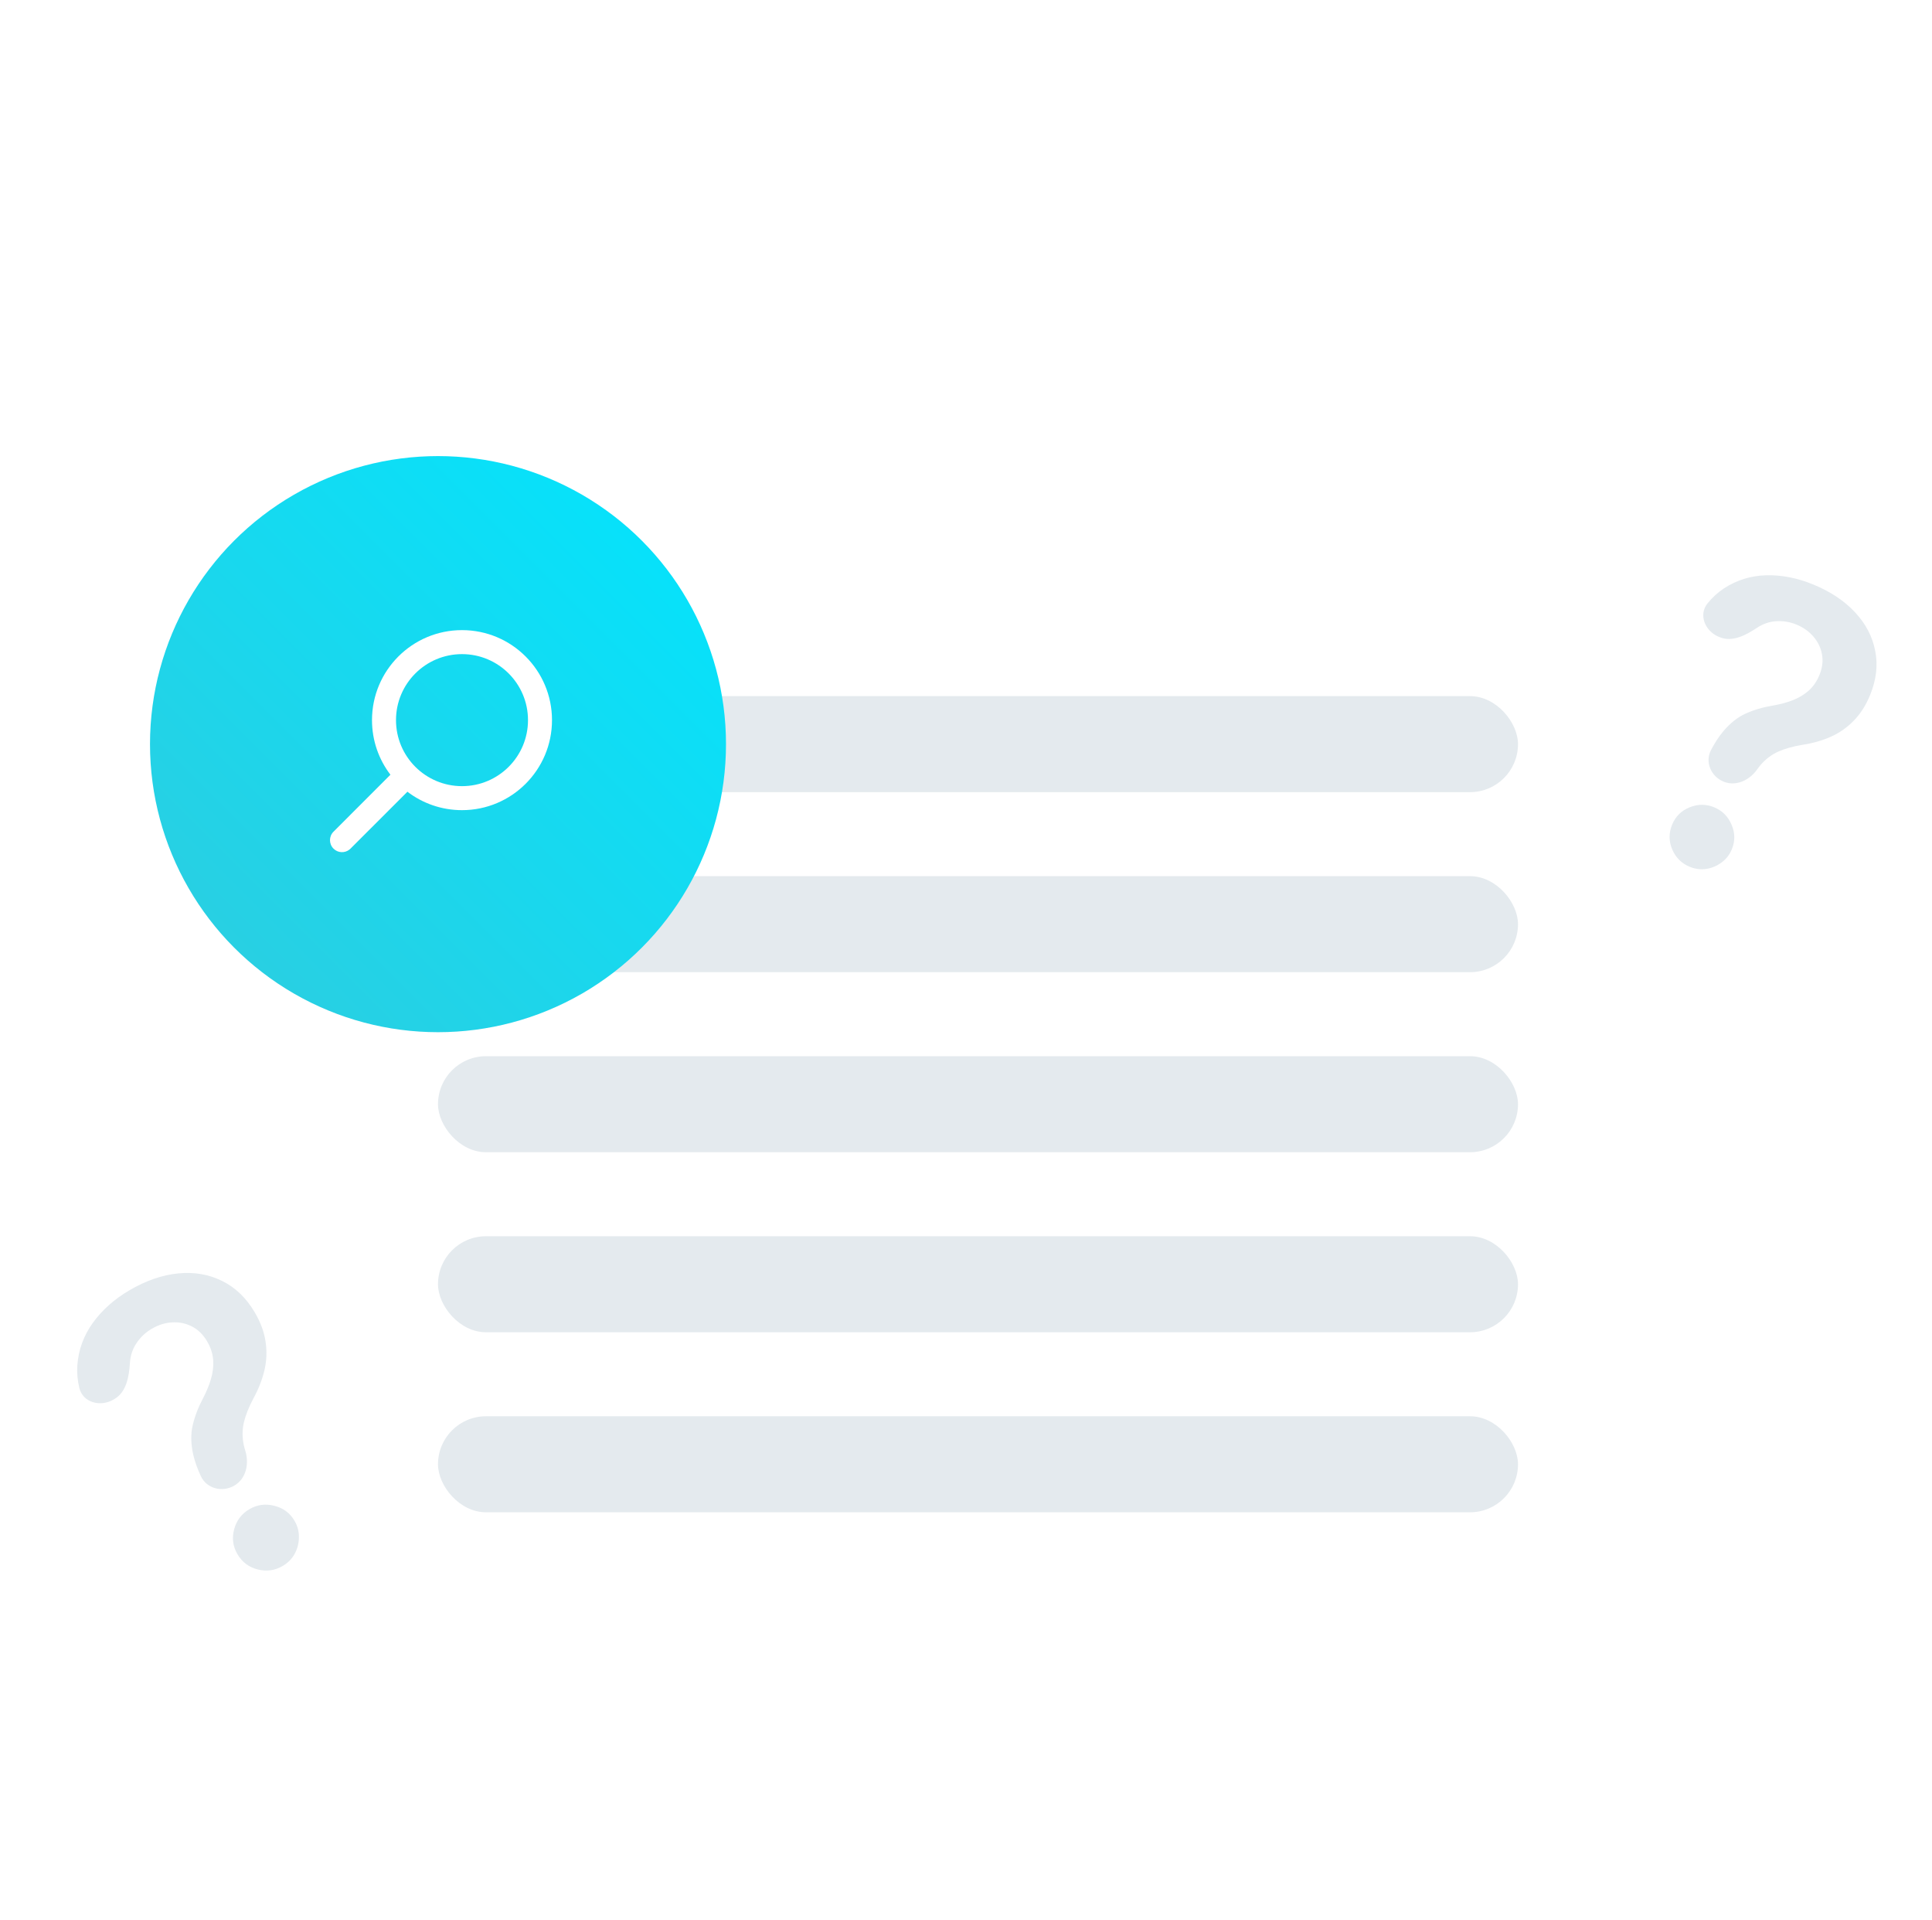 <svg width="161" height="160" viewBox="0 0 161 160" fill="none" xmlns="http://www.w3.org/2000/svg">
<rect x="36.5" y="58" width="90" height="8" rx="4" fill="#E4EAEE"/>
<rect x="36.5" y="73" width="90" height="8" rx="4" fill="#E4EAEE"/>
<rect x="36.5" y="88" width="90" height="8" rx="4" fill="#E4EAEE"/>
<rect x="36.5" y="103" width="90" height="8" rx="4" fill="#E4EAEE"/>
<rect x="36.5" y="118" width="90" height="8" rx="4" fill="#E4EAEE"/>
<g filter="url(#filter0_d_1206_73804)">
<circle cx="36.5" cy="58" r="24" fill="url(#paint0_linear_1206_73804)"/>
<path d="M38.5 48.5C34.358 48.5 31 51.858 31 56C31 57.71 31.572 59.287 32.536 60.548L27.793 65.293C27.402 65.683 27.402 66.317 27.793 66.707C28.153 67.068 28.721 67.095 29.113 66.79L29.207 66.707L33.952 61.964C35.213 62.928 36.79 63.5 38.5 63.5C42.642 63.5 46 60.142 46 56C46 51.858 42.642 48.5 38.5 48.5ZM38.5 50.5C41.538 50.5 44 52.962 44 56C44 59.038 41.538 61.5 38.5 61.5C35.462 61.5 33 59.038 33 56C33 52.962 35.462 50.5 38.5 50.5Z" fill="white"/>
</g>
<path d="M143.626 65.122C142.586 64.695 142.06 63.49 142.584 62.494C142.87 61.949 143.196 61.427 143.587 60.953C144.175 60.251 144.803 59.751 145.473 59.453C146.145 59.147 146.902 58.924 147.744 58.785C148.322 58.688 148.862 58.543 149.363 58.353C149.876 58.157 150.324 57.892 150.709 57.556C151.097 57.213 151.399 56.777 151.616 56.249C151.861 55.653 151.934 55.079 151.834 54.527C151.735 53.974 151.497 53.48 151.121 53.043C150.752 52.61 150.278 52.274 149.697 52.035C149.161 51.815 148.604 51.723 148.025 51.758C147.456 51.789 146.918 51.974 146.409 52.311C145.475 52.935 144.354 53.517 143.315 53.091L143.233 53.057C142.086 52.586 141.516 51.222 142.302 50.262C142.706 49.769 143.158 49.356 143.658 49.026C144.719 48.333 145.892 47.968 147.176 47.931C148.469 47.898 149.775 48.152 151.095 48.695C152.536 49.286 153.7 50.06 154.586 51.015C155.48 51.973 156.04 53.045 156.267 54.231C156.505 55.414 156.362 56.642 155.838 57.917C155.485 58.777 155.029 59.489 154.471 60.054C153.92 60.621 153.284 61.065 152.561 61.386C151.839 61.706 151.046 61.931 150.181 62.061C149.415 62.187 148.752 62.374 148.192 62.62C147.64 62.869 147.157 63.231 146.742 63.704C146.635 63.828 146.536 63.957 146.442 64.09C145.795 65.01 144.667 65.55 143.626 65.122ZM140.811 72.219C140.132 71.94 139.646 71.458 139.354 70.774C139.062 70.09 139.059 69.401 139.344 68.707C139.623 68.028 140.106 67.547 140.795 67.266C141.484 66.984 142.168 66.983 142.847 67.262C143.518 67.538 144 68.018 144.292 68.702C144.592 69.39 144.602 70.073 144.323 70.752C144.134 71.212 143.845 71.583 143.456 71.864C143.075 72.148 142.649 72.326 142.179 72.397C141.719 72.464 141.263 72.405 140.811 72.219Z" fill="#E4EAEE"/>
<path d="M19.527 123.777C18.533 124.359 17.225 124.039 16.74 122.994C16.475 122.423 16.252 121.833 16.108 121.221C15.902 120.307 15.885 119.485 16.058 118.755C16.226 118.018 16.515 117.263 16.924 116.492C17.204 115.96 17.421 115.432 17.578 114.905C17.737 114.367 17.799 113.837 17.765 113.315C17.726 112.786 17.559 112.27 17.264 111.765C16.931 111.196 16.508 110.781 15.997 110.519C15.486 110.257 14.936 110.143 14.347 110.178C13.765 110.209 13.197 110.387 12.642 110.712C12.13 111.011 11.709 111.408 11.379 111.901C11.051 112.383 10.867 112.936 10.826 113.56C10.755 114.707 10.532 115.981 9.54 116.561L9.462 116.607C8.366 117.249 6.902 116.866 6.608 115.63C6.457 114.995 6.403 114.371 6.444 113.759C6.538 112.465 6.969 111.284 7.737 110.216C8.512 109.143 9.53 108.238 10.791 107.5C12.167 106.694 13.519 106.227 14.847 106.098C16.181 105.965 17.402 106.175 18.509 106.727C19.618 107.267 20.529 108.146 21.242 109.364C21.723 110.186 22.02 110.999 22.133 111.803C22.253 112.604 22.219 113.397 22.032 114.184C21.844 114.971 21.535 115.757 21.104 116.541C20.731 117.243 20.471 117.898 20.324 118.507C20.184 119.111 20.178 119.729 20.306 120.36C20.341 120.524 20.384 120.685 20.434 120.844C20.781 121.942 20.521 123.195 19.527 123.777ZM23.555 130.474C22.907 130.854 22.213 130.95 21.475 130.763C20.737 130.576 20.174 130.151 19.786 129.488C19.406 128.84 19.316 128.148 19.514 127.412C19.712 126.677 20.136 126.12 20.785 125.74C21.426 125.365 22.116 125.27 22.854 125.458C23.599 125.64 24.162 126.056 24.542 126.705C24.799 127.144 24.921 127.609 24.909 128.1C24.904 128.587 24.784 129.044 24.55 129.471C24.319 129.887 23.988 130.221 23.555 130.474Z" fill="#E4EAEE"/>
<defs>
<filter id="filter0_d_1206_73804" x="3.5" y="29" width="66" height="66" filterUnits="userSpaceOnUse" color-interpolation-filters="sRGB">
<feFlood flood-opacity="0" result="BackgroundImageFix"/>
<feColorMatrix in="SourceAlpha" type="matrix" values="0 0 0 0 0 0 0 0 0 0 0 0 0 0 0 0 0 0 127 0" result="hardAlpha"/>
<feOffset dy="4"/>
<feGaussianBlur stdDeviation="4.5"/>
<feColorMatrix type="matrix" values="0 0 0 0 0.071 0 0 0 0 0.863 0 0 0 0 0.953 0 0 0 0.2 0"/>
<feBlend mode="normal" in2="BackgroundImageFix" result="effect1_dropShadow_1206_73804"/>
<feBlend mode="normal" in="SourceGraphic" in2="effect1_dropShadow_1206_73804" result="shape"/>
</filter>
<linearGradient id="paint0_linear_1206_73804" x1="60.5" y1="34" x2="12.5" y2="82" gradientUnits="userSpaceOnUse">
<stop stop-color="#00E5FF"/>
<stop offset="1" stop-color="#2FCCDE"/>
</linearGradient>
</defs>
</svg>

